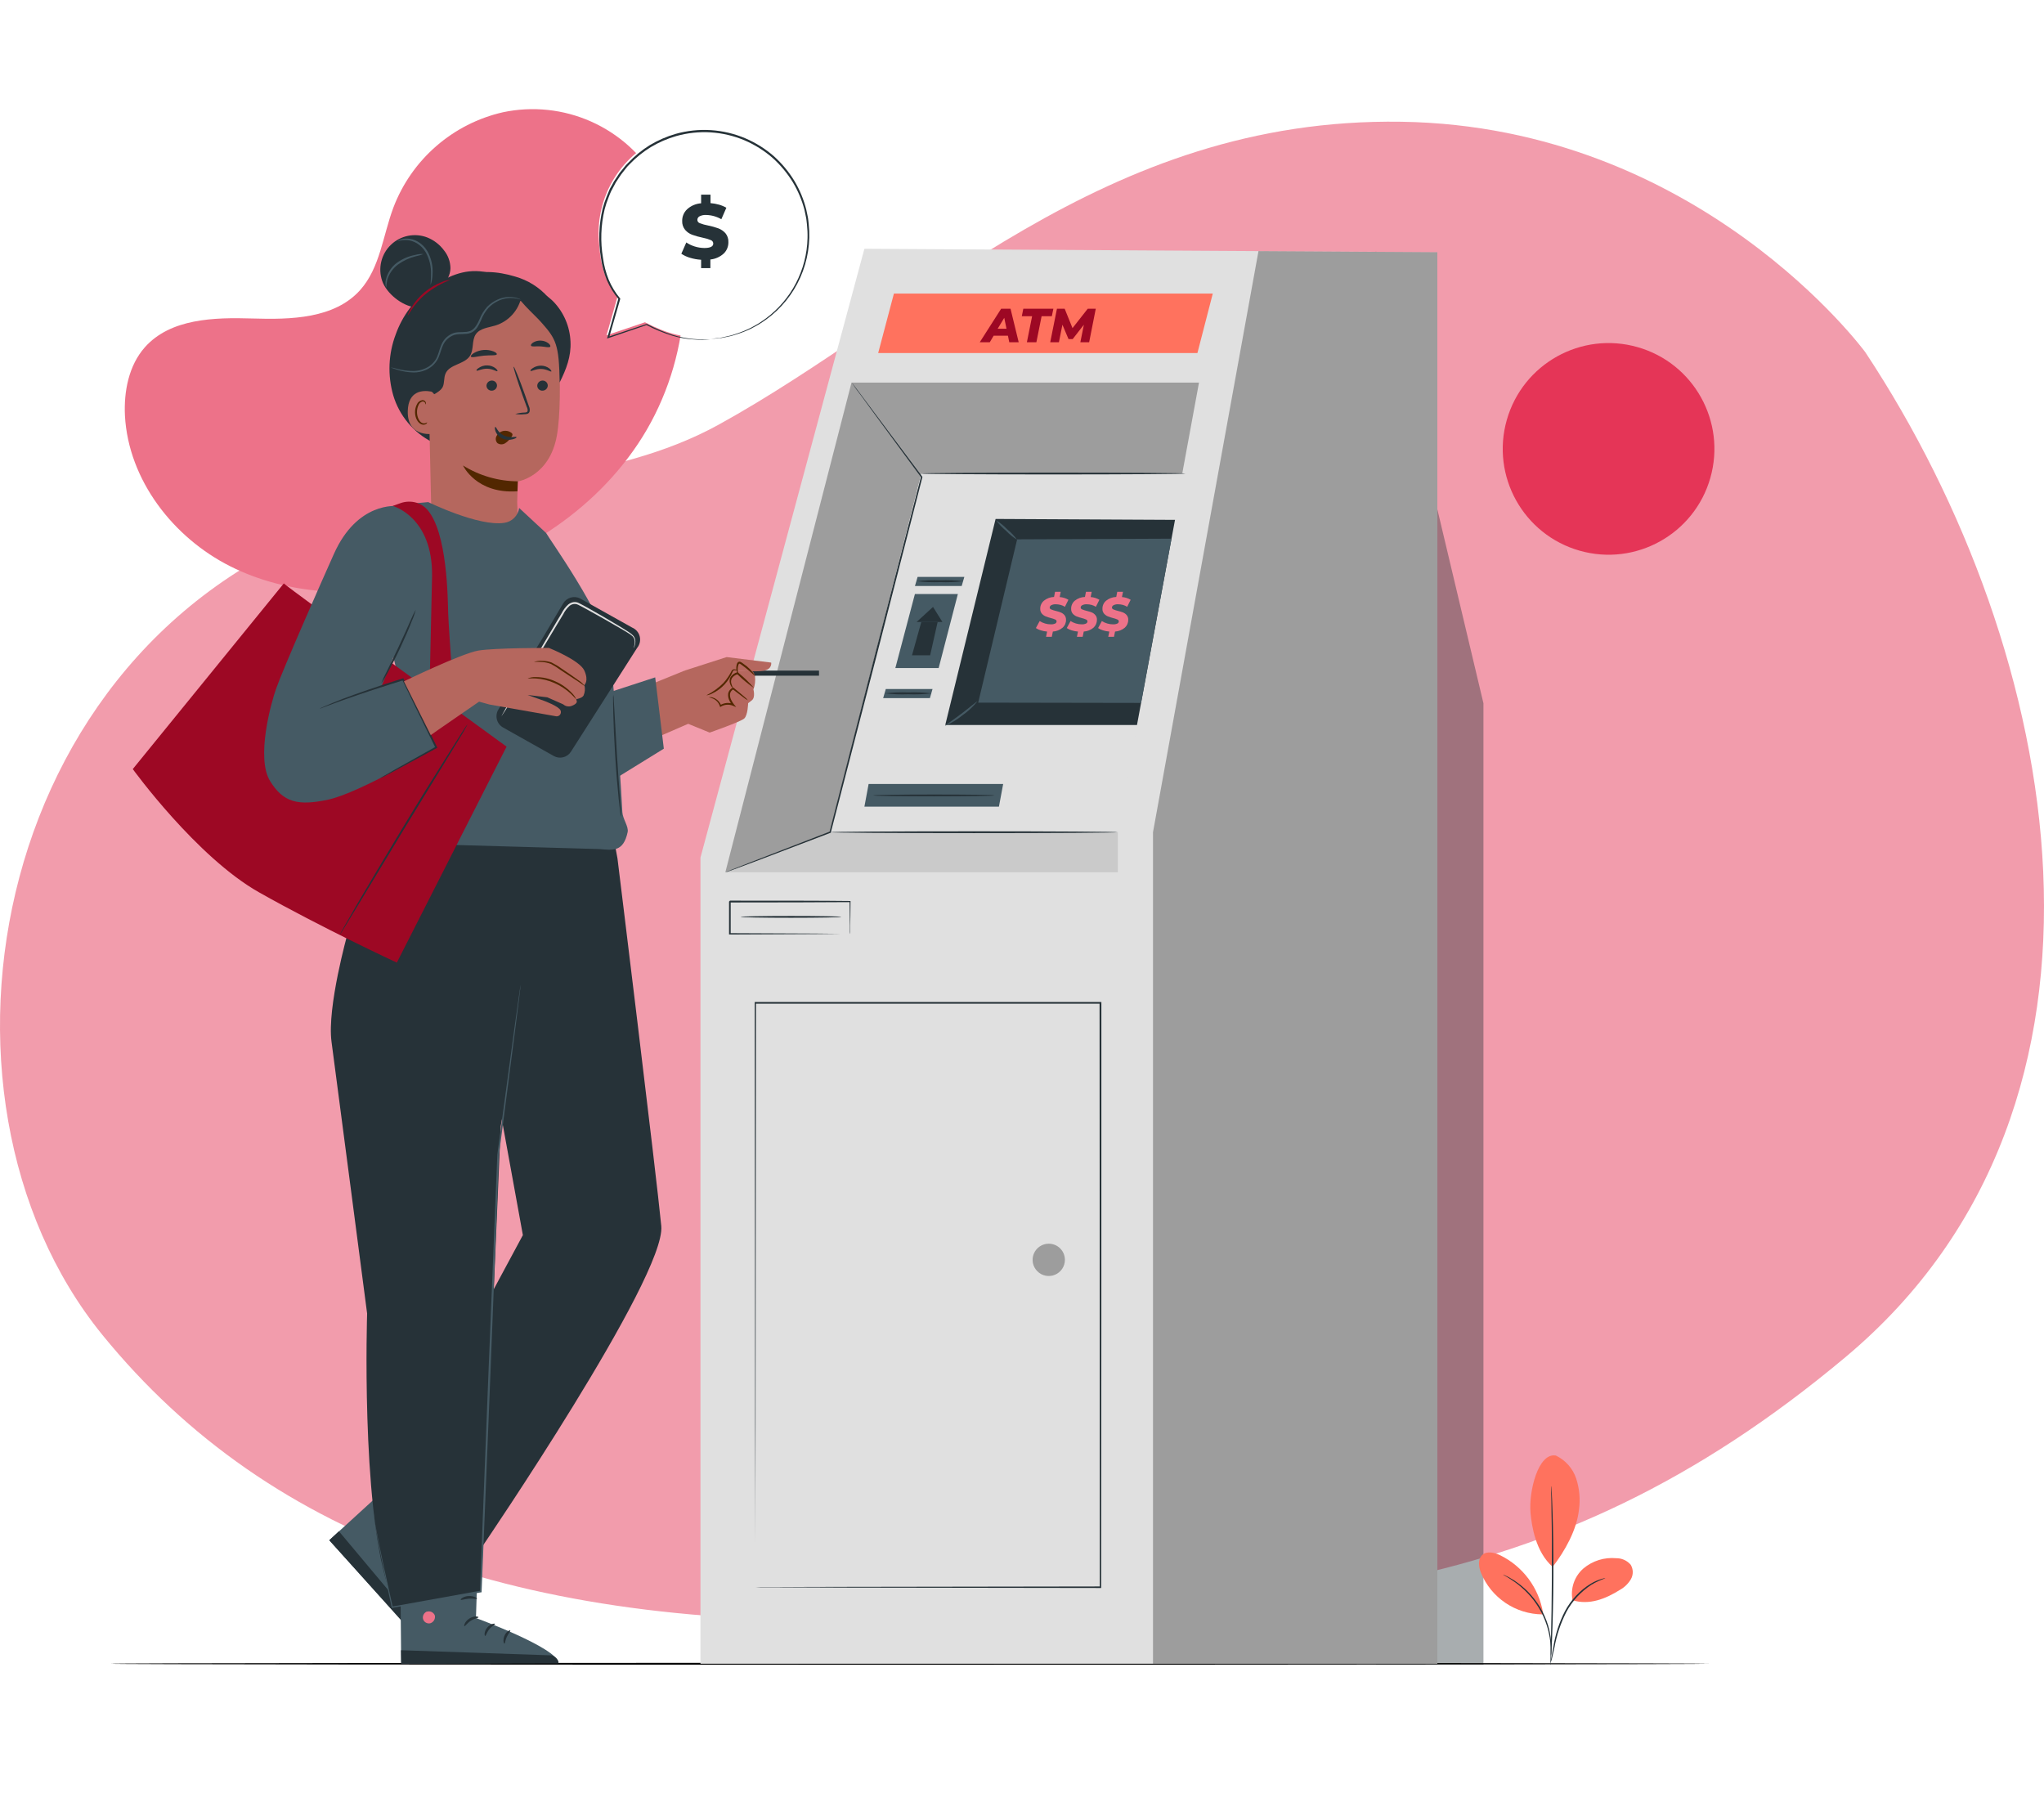 <svg width="420" height="374" viewBox="0 0 420 374" fill="none" xmlns="http://www.w3.org/2000/svg">
<path opacity="0.7" d="M383.283 72.372C383.283 72.372 349.263 25.944 287.936 25.016C226.61 24.087 189.437 64.264 147.604 87.296C125.696 99.333 98.616 98.45 74.632 105.72C-2.14 128.877 -19.07 224.925 21.017 274.262C55.751 316.941 109.049 335.41 185.99 332.749C262.932 330.088 317.261 330.802 379.314 278.769C441.366 226.737 424.004 133.893 383.283 72.372Z" fill="#ED7289"/>
<g filter="url(#filter0_f_72_1857)">
<path d="M304.818 144.513L282.727 51.545V342H304.818V144.513Z" fill="#263238" fill-opacity="0.4"/>
</g>
<path d="M135.732 38.305L135.012 37.167C131.894 31.776 127.15 27.509 121.46 24.977C115.77 22.445 109.424 21.777 103.332 23.07C98.262 24.227 93.556 26.618 89.633 30.03C85.709 33.443 82.688 37.772 80.839 42.632C78.679 48.392 78.096 55.002 74.035 59.566C68.75 65.499 59.772 65.686 51.881 65.442C43.989 65.197 35.011 65.442 29.755 71.367C26.457 75.097 25.435 80.41 25.673 85.407C26.393 98.641 35.602 110.478 47.33 116.367C59.059 122.257 72.876 122.782 85.713 120.19C103.713 116.59 120.799 106.611 131.073 91.232C141.348 75.853 143.961 54.901 135.732 38.305Z" fill="#ED7289"/>
<path d="M351.443 98.188C354.729 86.637 348.029 74.61 336.479 71.324C324.928 68.038 312.901 74.738 309.615 86.288C306.329 97.839 313.029 109.866 324.579 113.152C336.13 116.438 348.157 109.738 351.443 98.188Z" fill="#E53557"/>
<path d="M351.16 341.863C351.16 341.971 277.655 342.058 187 342.058C96.345 342.058 22.84 342 22.84 341.863C22.84 341.726 96.323 341.676 187 341.676C277.677 341.676 351.16 341.762 351.16 341.863Z" fill="black"/>
<path d="M177.618 51.113L143.93 176.22V341.863H295.346V51.826L177.618 51.113Z" fill="#E0E0E0"/>
<path d="M149.042 179.23L174.969 78.61L189.311 97.366L170.555 171L149.042 179.23Z" fill="#E0E0E0"/>
<path d="M174.969 78.61H246.371L242.93 97.286L189.311 97.366L174.969 78.61Z" fill="#E0E0E0"/>
<g opacity="0.3">
<path d="M149.042 179.23L174.969 78.61L189.311 97.366L170.555 171L149.042 179.23Z" fill="black"/>
</g>
<g opacity="0.3">
<path d="M174.969 78.61H246.371L242.93 97.286L189.311 97.366L174.969 78.61Z" fill="black"/>
</g>
<path d="M170.555 171H229.66L242.93 97.286L189.311 97.366L170.555 171Z" fill="#E0E0E0"/>
<path d="M149.042 179.23H229.696V171H170.555L149.042 179.23Z" fill="#E0E0E0"/>
<path d="M155.162 326.095H156.443H160.158L174.364 326.059L226.125 325.98L225.981 326.124C225.981 293.796 225.981 251.798 225.938 206.05L226.125 206.237H155.162L155.334 206.064C155.298 241.258 155.27 271.26 155.248 292.464C155.248 303.077 155.212 311.486 155.205 317.254C155.205 320.134 155.205 322.351 155.205 323.856C155.205 324.576 155.205 325.174 155.205 325.562C155.205 325.951 155.205 326.146 155.205 326.146C155.205 326.146 155.205 325.958 155.205 325.584C155.205 325.21 155.205 324.634 155.205 323.899C155.205 322.402 155.205 320.191 155.205 317.333C155.205 311.573 155.205 303.178 155.162 292.579C155.162 271.346 155.111 241.308 155.075 206.064V205.884H226.312V206.071C226.312 251.82 226.312 293.818 226.269 326.146V326.297H226.125L174.285 326.218L160.101 326.16H156.407L155.162 326.095Z" fill="#263238"/>
<g opacity="0.3">
<path d="M236.918 341.863V171L258.59 51.602L295.346 51.826V341.863H236.918Z" fill="black"/>
</g>
<path d="M180.448 72.54L183.681 60.322H249.201L246.047 72.54H180.448Z" fill="#FF725E"/>
<path d="M149.042 179.23C149.042 179.23 149.171 179.165 149.423 179.064L150.539 178.61L154.859 176.926L170.534 170.863L170.447 170.964C173.011 160.949 176.33 148.018 179.944 133.934C183.465 120.334 186.705 107.806 189.254 97.934V98.057L178.85 83.909C177.626 82.231 176.69 80.914 175.97 80.006C175.66 79.567 175.415 79.222 175.25 78.977C175.084 78.732 175.012 78.617 175.012 78.617C175.012 78.617 175.113 78.725 175.286 78.948C175.459 79.171 175.732 79.524 176.056 79.956L178.936 83.808L189.491 97.92L189.535 97.97V98.042C187.007 107.906 183.775 120.442 180.297 134.042C176.654 148.118 173.313 161.042 170.721 171.05V171.122H170.649L154.888 177.12L150.568 178.726L149.438 179.136C149.179 179.194 149.042 179.23 149.042 179.23Z" fill="#263238"/>
<path d="M187.994 122.062C187.778 122.818 183.976 137.268 183.976 137.268H192.875L196.821 122.062H187.994Z" fill="#455A64"/>
<path d="M197.606 120.413H188.001L188.548 118.541H198.153L197.606 120.413Z" fill="#455A64"/>
<path d="M197.951 119.426C196.358 119.612 194.752 119.674 193.149 119.614C191.546 119.674 189.94 119.611 188.346 119.426C189.94 119.241 191.546 119.179 193.149 119.239C194.752 119.178 196.358 119.241 197.951 119.426Z" fill="#263238"/>
<path d="M191.075 143.453H181.47L182.01 141.581H191.615L191.075 143.453Z" fill="#455A64"/>
<path d="M191.421 142.466C189.828 142.656 188.222 142.718 186.619 142.654C185.015 142.719 183.409 142.656 181.816 142.466C183.41 142.281 185.015 142.218 186.619 142.279C188.222 142.219 189.827 142.281 191.421 142.466Z" fill="#263238"/>
<path d="M205.259 165.751H177.618L178.482 161.093H206.13L205.259 165.751Z" fill="#455A64"/>
<path d="M204.331 163.44C204.331 163.541 198.751 163.627 191.875 163.627C184.999 163.627 179.411 163.541 179.411 163.44C179.411 163.339 184.991 163.253 191.875 163.253C198.758 163.253 204.331 163.318 204.331 163.44Z" fill="#263238"/>
<path d="M188.346 127.8H193.646L191.716 124.711L188.346 127.8Z" fill="#263238"/>
<path d="M189.311 127.8L187.396 134.647H191.126L192.666 127.8H189.311Z" fill="#263238"/>
<path d="M204.575 106.632L194.229 148.975H233.627L241.439 106.819L204.575 106.632Z" fill="#263238"/>
<path d="M209.003 110.822L200.997 144.374L234.47 144.432L240.719 110.686L209.003 110.822Z" fill="#455A64"/>
<path d="M204.662 106.891C205.506 107.415 206.28 108.044 206.966 108.763C207.735 109.395 208.421 110.121 209.01 110.923C208.168 110.396 207.394 109.768 206.706 109.051C205.94 108.416 205.253 107.691 204.662 106.891Z" fill="#455A64"/>
<path d="M200.803 144.151C199.923 145.234 198.896 146.186 197.75 146.981C196.673 147.867 195.476 148.594 194.193 149.141C194.135 149.047 195.705 148.054 197.519 146.671C199.334 145.289 200.723 144.072 200.803 144.151Z" fill="#455A64"/>
<g opacity="0.1">
<path d="M149.042 179.23H229.696V171H170.555L149.042 179.23Z" fill="black"/>
</g>
<path d="M215.973 125.215C216.262 125.337 216.561 125.435 216.866 125.51C217.243 125.597 217.613 125.71 217.974 125.849C218.267 125.968 218.526 126.156 218.73 126.396C218.946 126.665 219.059 127.002 219.047 127.346C219.056 127.656 218.995 127.964 218.871 128.248C218.746 128.532 218.561 128.784 218.327 128.988C217.764 129.452 217.068 129.727 216.34 129.773L216.124 130.846H214.943L215.159 129.773C214.716 129.74 214.279 129.656 213.856 129.521C213.5 129.419 213.162 129.261 212.855 129.053L213.633 127.613C213.974 127.837 214.348 128.007 214.742 128.117C215.125 128.231 215.523 128.289 215.922 128.29C216.224 128.306 216.524 128.252 216.801 128.131C216.89 128.094 216.966 128.032 217.021 127.953C217.076 127.874 217.107 127.781 217.11 127.685C217.107 127.6 217.079 127.517 217.029 127.448C216.979 127.379 216.91 127.326 216.83 127.296C216.544 127.171 216.248 127.072 215.944 127.001C215.567 126.907 215.196 126.786 214.835 126.641C214.541 126.514 214.28 126.322 214.072 126.079C213.847 125.804 213.731 125.455 213.748 125.1C213.739 124.781 213.804 124.464 213.936 124.173C214.068 123.882 214.265 123.626 214.511 123.422C215.102 122.951 215.829 122.683 216.585 122.659L216.794 121.594H217.96L217.744 122.681C218.378 122.723 218.992 122.915 219.537 123.242L218.817 124.682C218.544 124.511 218.248 124.38 217.938 124.294C217.612 124.207 217.275 124.164 216.938 124.164C216.622 124.146 216.307 124.21 216.023 124.351C215.929 124.394 215.847 124.461 215.788 124.546C215.728 124.631 215.693 124.73 215.685 124.834C215.69 124.918 215.72 125 215.771 125.068C215.822 125.136 215.893 125.187 215.973 125.215Z" fill="#ED7289"/>
<path d="M222.352 125.215C222.644 125.336 222.945 125.435 223.252 125.51C223.629 125.598 223.999 125.712 224.361 125.849C224.64 125.974 224.886 126.161 225.081 126.396C225.303 126.661 225.416 127.001 225.398 127.346C225.402 127.656 225.34 127.962 225.216 128.245C225.092 128.529 224.908 128.782 224.678 128.988C224.113 129.45 223.418 129.724 222.69 129.773L222.467 130.846H221.286L221.502 129.773C221.06 129.739 220.623 129.655 220.199 129.521C219.844 129.416 219.507 129.258 219.198 129.053L219.976 127.613C220.663 128.05 221.459 128.285 222.273 128.29C222.572 128.305 222.87 128.251 223.144 128.131C223.234 128.096 223.311 128.034 223.366 127.955C223.422 127.875 223.452 127.781 223.454 127.685C223.451 127.6 223.422 127.517 223.372 127.448C223.322 127.379 223.253 127.326 223.173 127.296C222.89 127.171 222.596 127.072 222.294 127.001C221.915 126.906 221.542 126.786 221.178 126.641C220.886 126.512 220.625 126.321 220.415 126.079C220.193 125.803 220.08 125.454 220.098 125.1C220.09 124.782 220.154 124.465 220.285 124.175C220.416 123.884 220.61 123.627 220.854 123.422C221.448 122.951 222.178 122.683 222.935 122.659L223.144 121.594H224.325L224.109 122.681C224.743 122.723 225.357 122.915 225.902 123.242L225.182 124.682C224.906 124.513 224.608 124.382 224.296 124.294C223.97 124.207 223.633 124.163 223.295 124.164C222.982 124.146 222.669 124.21 222.388 124.351C222.293 124.392 222.21 124.459 222.151 124.544C222.091 124.63 222.056 124.73 222.05 124.834C222.056 124.92 222.088 125.003 222.142 125.071C222.196 125.139 222.269 125.189 222.352 125.215Z" fill="#ED7289"/>
<path d="M228.76 125.215C229.05 125.337 229.348 125.435 229.653 125.51C230.03 125.597 230.4 125.71 230.762 125.849C231.054 125.968 231.313 126.156 231.518 126.396C231.734 126.665 231.846 127.002 231.834 127.346C231.839 127.656 231.777 127.962 231.653 128.245C231.529 128.529 231.345 128.782 231.114 128.988C230.548 129.451 229.85 129.725 229.12 129.773L228.904 130.846H227.723L227.939 129.773C227.496 129.74 227.059 129.656 226.636 129.521C226.28 129.417 225.943 129.259 225.635 129.053L226.413 127.613C226.755 127.836 227.129 128.006 227.522 128.117C227.907 128.232 228.307 128.29 228.71 128.29C229.008 128.305 229.307 128.251 229.581 128.131C229.671 128.096 229.748 128.034 229.803 127.955C229.858 127.875 229.889 127.781 229.89 127.685C229.887 127.6 229.859 127.517 229.809 127.448C229.759 127.379 229.69 127.326 229.61 127.296C229.324 127.171 229.028 127.072 228.724 127.001C228.347 126.907 227.976 126.786 227.615 126.641C227.322 126.512 227.062 126.321 226.852 126.079C226.627 125.804 226.511 125.455 226.528 125.1C226.519 124.781 226.584 124.464 226.716 124.173C226.848 123.882 227.045 123.626 227.291 123.422C227.882 122.951 228.609 122.683 229.365 122.659L229.574 121.594H230.754L230.538 122.681C231.172 122.721 231.787 122.914 232.331 123.242L231.611 124.682C231.339 124.511 231.043 124.38 230.733 124.294C230.406 124.207 230.07 124.164 229.732 124.164C229.416 124.146 229.101 124.21 228.818 124.351C228.723 124.394 228.642 124.461 228.582 124.546C228.523 124.631 228.487 124.73 228.479 124.834C228.484 124.918 228.513 124.999 228.563 125.066C228.613 125.134 228.681 125.186 228.76 125.215Z" fill="#ED7289"/>
<path d="M207.11 68.983H204.172L203.38 70.322H201.321L205.72 63.432H207.642L209.32 70.322H207.383L207.11 68.983ZM206.814 67.543L206.354 65.304L205 67.55L206.814 67.543Z" fill="#9D0824"/>
<path d="M212.078 64.973H209.961L210.271 63.432H216.448L216.131 64.973H214.029L212.956 70.322H211.005L212.078 64.973Z" fill="#9D0824"/>
<path d="M225.16 63.432L223.799 70.322H221.992L222.712 66.722L220.415 69.674H219.558L218.306 66.722L217.586 70.322H215.8L217.182 63.432H218.766L220.379 67.421L223.511 63.432H225.16Z" fill="#9D0824"/>
<g opacity="0.3">
<path d="M218.817 258.869C218.817 259.525 218.622 260.167 218.257 260.713C217.893 261.259 217.374 261.684 216.768 261.935C216.161 262.187 215.494 262.252 214.85 262.124C214.206 261.996 213.615 261.68 213.151 261.216C212.686 260.752 212.37 260.16 212.242 259.516C212.114 258.872 212.18 258.205 212.431 257.599C212.682 256.992 213.108 256.474 213.654 256.109C214.199 255.744 214.841 255.55 215.498 255.55C215.934 255.549 216.366 255.634 216.769 255.8C217.172 255.967 217.538 256.211 217.847 256.52C218.155 256.828 218.4 257.194 218.566 257.597C218.733 258.001 218.818 258.433 218.817 258.869Z" fill="black"/>
</g>
<path d="M229.66 171C229.66 171.101 216.455 171.187 200.14 171.187C183.825 171.187 170.62 171.101 170.62 171C170.62 170.899 183.825 170.813 200.14 170.813C216.455 170.813 229.66 170.899 229.66 171Z" fill="#263238"/>
<path d="M243.606 97.301C243.606 97.402 231.453 97.488 216.455 97.488C201.458 97.488 189.297 97.402 189.297 97.301C189.297 97.2 201.45 97.114 216.455 97.114C231.46 97.114 243.606 97.2 243.606 97.301Z" fill="#263238"/>
<path d="M174.631 191.938C174.622 191.782 174.622 191.625 174.631 191.47C174.631 191.138 174.631 190.699 174.631 190.145C174.631 188.978 174.595 187.322 174.573 185.249L174.681 185.364C169.036 185.407 160.058 185.436 149.963 185.436C150.043 185.357 149.769 185.623 150.143 185.249V191.923L149.956 191.743L167.56 191.822L172.766 191.88H174.206H174.71C174.559 191.889 174.407 191.889 174.256 191.88H172.881L167.719 191.93L149.985 192.017H149.805V188.64C149.805 188.078 149.805 187.517 149.805 186.948V185.249C150.179 184.874 149.913 185.148 149.999 185.062C160.079 185.062 169.072 185.062 174.717 185.134H174.76V185.242C174.76 187.344 174.717 189.022 174.703 190.21C174.703 190.75 174.703 191.182 174.703 191.506C174.698 191.652 174.674 191.797 174.631 191.938Z" fill="#263238"/>
<path d="M172.874 188.395C172.874 188.496 168.244 188.582 162.527 188.582C156.81 188.582 152.188 188.496 152.188 188.395C152.188 188.294 156.818 188.208 162.527 188.208C168.237 188.208 172.874 188.287 172.874 188.395Z" fill="#263238"/>
<path d="M145.632 69.264C140.594 69.555 137.194 68.624 132.521 66.221L124.623 68.898L126.901 60.917C124.058 57.508 123.31 53.9 123.035 49.128C122.792 44.903 123.808 40.7 125.953 37.052C128.099 33.404 131.278 30.474 135.088 28.632C138.899 26.791 143.17 26.12 147.361 26.706C151.553 27.292 155.477 29.107 158.636 31.923C161.796 34.739 164.05 38.428 165.113 42.525C166.176 46.621 166.001 50.941 164.609 54.938C163.217 58.934 160.671 62.429 157.293 64.979C153.915 67.529 149.857 69.02 145.632 69.264Z" fill="white"/>
<path d="M145.963 69.673C146.085 69.639 146.21 69.617 146.337 69.607L147.409 69.465C147.65 69.465 147.916 69.415 148.241 69.366L149.18 69.158L150.286 68.908L151.5 68.509C152.454 68.19 153.385 67.804 154.285 67.354L155.781 66.522C156.297 66.215 156.787 65.832 157.319 65.475C159.919 63.558 162.046 61.072 163.538 58.208C165.031 55.343 165.85 52.176 165.932 48.947C165.957 47.984 165.915 47.02 165.807 46.062C165.733 45.572 165.724 45.081 165.608 44.591C165.492 44.1 165.4 43.618 165.3 43.119C164.777 41.119 163.971 39.204 162.906 37.433C161.767 35.579 160.367 33.899 158.749 32.444C157.031 30.95 155.09 29.733 152.996 28.836C148.554 26.958 143.605 26.647 138.962 27.955C137.128 28.48 135.37 29.243 133.733 30.225C132.14 31.197 130.681 32.374 129.393 33.725L128.911 34.224L128.479 34.756L127.647 35.82L126.891 36.95L126.525 37.507L126.209 38.106C125.993 38.497 125.785 38.896 125.577 39.286C125.369 39.677 125.236 40.118 125.07 40.509C124.737 41.32 124.459 42.154 124.239 43.003C123.457 46.272 123.342 49.665 123.898 52.979C124.102 54.528 124.501 56.045 125.087 57.494C125.658 58.86 126.432 60.132 127.381 61.268L127.448 61.343V61.426C126.617 64.286 125.86 66.938 125.145 69.407L124.945 69.216L132.852 66.572H132.902H132.952C134.645 67.481 136.417 68.232 138.247 68.817C139.6 69.239 140.993 69.518 142.404 69.648C143.568 69.748 144.458 69.74 145.065 69.74H145.746C145.824 69.73 145.902 69.73 145.979 69.74C144.787 69.85 143.588 69.85 142.396 69.74C140.962 69.643 139.543 69.39 138.164 68.983C136.316 68.411 134.524 67.67 132.81 66.772H132.91L125.02 69.465L124.746 69.565L124.821 69.274C125.519 66.813 126.273 64.153 127.082 61.293V61.451C126.105 60.289 125.303 58.989 124.704 57.593C124.106 56.118 123.695 54.574 123.482 52.996C122.922 49.628 123.04 46.182 123.831 42.861C124.057 42.014 124.335 41.181 124.663 40.367C124.837 39.952 125.012 39.536 125.178 39.112C125.344 38.688 125.611 38.281 125.818 37.907L126.143 37.3L126.525 36.726C126.774 36.343 127.032 35.961 127.282 35.57L128.163 34.489L128.603 33.941L129.094 33.442C130.405 32.05 131.892 30.834 133.517 29.826C135.187 28.828 136.978 28.048 138.846 27.506C143.587 26.173 148.64 26.498 153.171 28.429C155.305 29.342 157.283 30.585 159.032 32.112C160.682 33.603 162.107 35.325 163.263 37.225C164.34 39.039 165.149 40.999 165.666 43.044C165.774 43.551 165.874 44.05 165.982 44.541C166.09 45.031 166.107 45.547 166.173 46.037C166.576 49.787 165.979 53.577 164.443 57.022C162.907 60.467 160.486 63.443 157.427 65.649C156.887 66.007 156.388 66.389 155.864 66.689L154.343 67.52C153.427 67.957 152.483 68.332 151.516 68.642L150.286 69.025L149.18 69.258L148.224 69.449C147.933 69.449 147.659 69.507 147.393 69.532L146.303 69.623C146.191 69.65 146.077 69.666 145.963 69.673Z" fill="#263238"/>
<path d="M148.738 52.072C147.975 52.778 147.003 53.215 145.969 53.319V55.098H144.065V53.377C143.293 53.33 142.528 53.193 141.787 52.969C141.152 52.786 140.549 52.506 140 52.138L141.023 49.819C141.56 50.181 142.148 50.461 142.768 50.65C143.404 50.847 144.065 50.951 144.731 50.958C145.953 50.958 146.56 50.65 146.56 50.043C146.56 49.884 146.509 49.728 146.415 49.6C146.321 49.471 146.188 49.376 146.036 49.328C145.499 49.11 144.942 48.946 144.373 48.837C143.654 48.69 142.945 48.492 142.253 48.247C141.687 48.044 141.182 47.697 140.79 47.241C140.359 46.719 140.139 46.055 140.175 45.379C140.17 44.937 140.256 44.498 140.428 44.091C140.599 43.683 140.853 43.315 141.172 43.01C141.968 42.28 142.988 41.843 144.065 41.771V40H145.994V41.738C146.588 41.786 147.175 41.892 147.748 42.053C148.274 42.202 148.779 42.414 149.253 42.685L148.222 45.046C147.273 44.498 146.201 44.198 145.105 44.173C144.628 44.142 144.151 44.239 143.725 44.456C143.593 44.528 143.484 44.634 143.408 44.763C143.332 44.891 143.292 45.038 143.292 45.188C143.296 45.34 143.348 45.487 143.441 45.608C143.533 45.729 143.662 45.818 143.808 45.861C144.346 46.07 144.902 46.226 145.47 46.327C146.193 46.474 146.904 46.671 147.599 46.917C148.155 47.128 148.653 47.467 149.054 47.906C149.485 48.428 149.704 49.093 149.669 49.769C149.676 50.195 149.598 50.619 149.438 51.015C149.278 51.411 149.04 51.77 148.738 52.072Z" fill="#263238"/>
<path d="M319.696 299.081C320.677 299.548 321.554 300.21 322.273 301.025C322.992 301.841 323.538 302.793 323.879 303.826C324.555 305.895 324.747 308.092 324.441 310.248C323.966 314.417 321.597 318.622 319.048 321.955C315.534 318.895 314.728 313.546 314.49 310.81C314.109 306.49 316.053 298.433 319.696 299.081Z" fill="#FF725E"/>
<path d="M323.13 328.838C322.891 327.647 322.971 326.414 323.362 325.263C323.752 324.113 324.44 323.086 325.355 322.286C326.284 321.503 327.36 320.914 328.519 320.551C329.679 320.189 330.899 320.062 332.109 320.177C332.669 320.17 333.225 320.285 333.736 320.515C334.247 320.745 334.702 321.084 335.068 321.509C335.342 321.957 335.49 322.471 335.498 322.997C335.505 323.522 335.372 324.04 335.111 324.497C334.578 325.399 333.815 326.145 332.901 326.657C329.862 328.565 326.565 329.854 323.13 328.817" fill="#FF725E"/>
<path d="M318.623 341.618C318.641 341.33 318.684 341.043 318.753 340.762C318.861 340.164 319.005 339.386 319.178 338.45C319.569 335.873 320.377 333.375 321.568 331.056C322.804 328.736 324.635 326.788 326.874 325.411C327.554 325.008 328.279 324.687 329.034 324.454C329.301 324.367 329.517 324.331 329.661 324.295C329.735 324.284 329.81 324.284 329.884 324.295C328.88 324.637 327.915 325.083 327.004 325.627C324.842 327.031 323.069 328.958 321.849 331.229C320.681 333.527 319.858 335.984 319.408 338.522C319.192 339.494 319.019 340.279 318.89 340.819C318.827 341.094 318.738 341.361 318.623 341.618Z" fill="#263238"/>
<path d="M318.76 305.338C318.783 305.461 318.798 305.586 318.803 305.712C318.803 305.993 318.839 306.346 318.861 306.792C318.911 307.721 318.969 309.074 319.019 310.745C319.134 314.086 319.214 318.701 319.192 323.798C319.17 328.896 319.048 333.518 318.911 336.859C318.839 338.53 318.774 339.883 318.717 340.812C318.717 341.251 318.659 341.611 318.645 341.885C318.644 342.011 318.627 342.137 318.594 342.259C318.583 342.135 318.583 342.009 318.594 341.885C318.594 341.604 318.594 341.251 318.594 340.805C318.594 339.833 318.645 338.494 318.688 336.852C318.767 333.511 318.861 328.896 318.882 323.798C318.904 318.701 318.882 314.093 318.803 310.752C318.803 309.11 318.753 307.764 318.738 306.792C318.738 306.353 318.738 305.993 318.738 305.719C318.727 305.592 318.734 305.463 318.76 305.338Z" fill="#263238"/>
<path d="M317.054 331.373C316.63 328.847 315.61 326.458 314.078 324.404C312.547 322.351 310.548 320.692 308.248 319.565C307.074 319.003 305.541 318.636 304.583 319.507C303.626 320.378 303.827 321.948 304.302 323.165C305.333 325.682 307.086 327.837 309.34 329.359C311.593 330.881 314.247 331.702 316.967 331.718" fill="#FF725E"/>
<path d="M308.817 323.518C309.064 323.608 309.305 323.716 309.537 323.842C309.826 323.976 310.108 324.127 310.379 324.295C310.689 324.49 311.099 324.684 311.445 324.965C311.874 325.246 312.285 325.554 312.676 325.886C313.132 326.258 313.567 326.655 313.979 327.074C314.922 328.038 315.753 329.106 316.456 330.257C317.143 331.42 317.692 332.66 318.09 333.95C318.262 334.513 318.399 335.085 318.501 335.664C318.603 336.166 318.675 336.673 318.717 337.183C318.759 337.604 318.778 338.027 318.774 338.45C318.794 338.767 318.794 339.084 318.774 339.401C318.773 339.675 318.741 339.947 318.681 340.214C318.616 340.214 318.731 339.055 318.53 337.212C318.477 336.708 318.396 336.208 318.285 335.714C318.173 335.147 318.029 334.587 317.853 334.037C317.051 331.496 315.665 329.178 313.806 327.269C313.404 326.852 312.981 326.455 312.539 326.081C312.136 325.714 311.726 325.418 311.351 325.138C309.846 324.058 308.788 323.575 308.817 323.518Z" fill="#263238"/>
<path d="M86.819 298.966L67.66 316.483L89.339 340.43C91.499 338.22 84.875 321.674 84.875 321.674L96.842 310.097L86.819 298.966Z" fill="#455A64"/>
<path d="M79.209 313.33C78.929 313.165 78.599 313.108 78.281 313.17C77.962 313.233 77.677 313.41 77.481 313.668C77.305 313.94 77.239 314.269 77.298 314.588C77.357 314.907 77.536 315.191 77.798 315.382C78.093 315.56 78.445 315.621 78.783 315.553C79.122 315.485 79.422 315.293 79.626 315.014C79.782 314.712 79.814 314.362 79.716 314.037C79.618 313.712 79.397 313.438 79.101 313.272" fill="#ED7289"/>
<path d="M67.66 316.483L69.64 314.64L89.606 338.465C89.606 338.465 90.095 339.955 89.231 340.51L67.66 316.483Z" fill="#263238"/>
<path d="M85.35 321.955C85.228 322.056 84.63 321.516 83.752 321.286C82.874 321.055 82.082 321.185 82.031 321.041C81.981 320.897 82.816 320.45 83.896 320.753C84.976 321.055 85.48 321.883 85.35 321.955Z" fill="#ED7289"/>
<path d="M86.582 325.44C86.495 325.57 85.862 325.246 84.983 325.296C84.105 325.346 83.5 325.706 83.399 325.584C83.298 325.462 83.838 324.792 84.904 324.756C85.97 324.72 86.69 325.303 86.582 325.44Z" fill="#ED7289"/>
<path d="M84.868 329.551C84.724 329.45 85.07 328.831 86.099 328.5C87.007 328.212 87.763 328.536 87.705 328.673C87.647 328.81 86.985 328.781 86.265 329.026C85.545 329.27 84.983 329.659 84.868 329.551Z" fill="#ED7289"/>
<path d="M87.978 319.19C87.827 319.234 87.503 318.55 86.862 317.93C86.222 317.311 85.545 316.987 85.588 316.836C85.631 316.685 86.495 316.8 87.244 317.556C87.993 318.312 88.123 319.162 87.978 319.19Z" fill="#ED7289"/>
<path d="M90.304 316.08C90.261 316.123 89.764 315.727 89.224 314.878C88.921 314.373 88.68 313.834 88.504 313.272C88.392 312.938 88.306 312.596 88.245 312.25C88.199 312.049 88.185 311.843 88.202 311.638C88.213 311.485 88.275 311.341 88.378 311.229C88.482 311.117 88.62 311.042 88.771 311.018C88.904 311.005 89.038 311.023 89.163 311.071C89.288 311.118 89.4 311.194 89.491 311.292C89.63 311.442 89.747 311.612 89.836 311.796C90.005 312.109 90.145 312.437 90.254 312.775C90.44 313.342 90.532 313.935 90.527 314.532C90.581 315.084 90.466 315.639 90.196 316.123C90.11 316.123 90.196 315.504 90.139 314.554C90.086 314.001 89.965 313.457 89.779 312.934C89.664 312.631 89.527 312.337 89.368 312.055C89.203 311.746 89.008 311.522 88.835 311.558C88.663 311.594 88.749 311.558 88.727 311.71C88.716 311.862 88.728 312.015 88.763 312.163C88.812 312.487 88.882 312.807 88.972 313.121C89.124 313.66 89.326 314.183 89.577 314.683C89.852 315.131 90.096 315.598 90.304 316.08Z" fill="#ED7289"/>
<path d="M90.002 316.08C89.944 316.08 90.153 315.446 90.873 314.712C91.292 314.293 91.779 313.947 92.313 313.69C92.633 313.538 92.969 313.419 93.314 313.337C93.531 313.259 93.765 313.238 93.993 313.276C94.221 313.314 94.436 313.409 94.617 313.553C94.715 313.66 94.779 313.794 94.799 313.938C94.82 314.082 94.797 314.229 94.732 314.359C94.649 314.548 94.537 314.723 94.401 314.878C94.093 315.256 93.713 315.569 93.283 315.799C92.853 316.029 92.381 316.171 91.895 316.217C91.343 316.326 90.769 316.215 90.297 315.907C90.811 315.911 91.326 315.887 91.838 315.835C92.689 315.679 93.456 315.222 93.998 314.546C94.214 314.28 94.336 313.999 94.221 313.927C94.105 313.86 93.976 313.82 93.843 313.809C93.71 313.797 93.576 313.816 93.451 313.862C93.136 313.933 92.828 314.03 92.529 314.15C92.012 314.366 91.528 314.652 91.089 315C90.398 315.569 90.074 316.08 90.002 316.08Z" fill="#ED7289"/>
<path d="M82.19 315.85L82.434 341.813L114.734 341.676C114.532 338.587 97.799 332.467 97.799 332.467L98.325 315.828L82.19 315.85Z" fill="#455A64"/>
<path d="M87.798 331.106C87.488 331.208 87.226 331.421 87.064 331.704C86.902 331.987 86.85 332.321 86.92 332.64C87.002 332.954 87.202 333.224 87.479 333.393C87.755 333.562 88.087 333.617 88.403 333.547C88.733 333.448 89.013 333.229 89.189 332.933C89.365 332.637 89.424 332.286 89.354 331.949C89.233 331.631 88.994 331.371 88.686 331.226C88.379 331.081 88.027 331.061 87.705 331.171" fill="#ED7289"/>
<path d="M82.435 341.863L82.391 339.084L113.459 340.142C113.459 340.142 114.899 340.769 114.734 341.784L82.435 341.863Z" fill="#263238"/>
<path d="M98.318 332.302C98.318 332.46 97.526 332.532 96.755 333.022C95.985 333.511 95.567 334.195 95.423 334.138C95.279 334.08 95.51 333.158 96.453 332.561C97.396 331.963 98.354 332.158 98.318 332.302Z" fill="#263238"/>
<path d="M101.716 333.684C101.716 333.842 101.068 334.109 100.535 334.778C100.002 335.448 99.851 336.154 99.693 336.146C99.534 336.139 99.434 335.254 100.11 334.433C100.787 333.612 101.709 333.533 101.716 333.684Z" fill="#263238"/>
<path d="M103.653 337.73C103.509 337.766 103.286 337.01 103.653 336.118C104.02 335.225 104.79 334.901 104.855 335.03C104.92 335.16 104.474 335.628 104.135 336.341C103.797 337.054 103.811 337.716 103.653 337.73Z" fill="#263238"/>
<path d="M98.015 328.493C97.951 328.637 97.231 328.421 96.338 328.493C95.445 328.565 94.754 328.846 94.667 328.709C94.581 328.572 95.251 327.989 96.302 327.946C97.353 327.902 98.095 328.37 98.015 328.493Z" fill="#263238"/>
<path d="M81.434 167.76C81.434 167.76 79.374 175.003 79.137 175.522C77.02 180.216 71.426 191.822 71.426 191.822C71.426 191.822 67.17 206.942 68.121 214.056C69.071 221.17 75.436 269.899 75.436 269.899C75.436 269.899 74.183 308.52 79.626 325.706L80.634 330.264L98.843 327.031L102.882 231.422L113.992 168.214L81.434 167.76Z" fill="#263238"/>
<path d="M126.88 176.4C126.88 176.4 134.886 241.502 135.88 251.914C136.874 262.325 99.059 317.83 99.059 317.83L83.118 298.994L107.44 253.786L99.246 208.75L110.046 168.12L125.375 168.3L126.88 176.4Z" fill="#263238"/>
<path d="M76.84 311.076C76.858 311.52 76.902 311.962 76.97 312.401C77.085 313.272 77.294 314.561 77.596 316.202C78.201 319.5 79.187 324.281 80.476 330.257V330.379H80.598L98.814 327.19H98.958V327.053C99.47 314.554 100.074 299.614 100.722 283.594C101.392 266.357 102.018 250.373 102.53 237.262C103.89 226.728 105.021 218.016 105.813 211.918C106.194 208.894 106.49 206.518 106.698 204.876C106.792 204.077 106.864 203.436 106.922 203.026C106.979 202.615 106.979 202.392 106.979 202.392C106.979 202.392 106.929 202.601 106.864 203.018C106.799 203.436 106.713 204.07 106.598 204.862C106.367 206.496 106.043 208.872 105.618 211.896C104.798 217.987 103.617 226.692 102.191 237.218C101.658 250.33 101.01 266.314 100.312 283.55C99.686 299.57 99.102 314.51 98.613 327.01L98.757 326.844L80.555 330.12L80.706 330.221C79.353 324.252 78.33 319.478 77.682 316.195C77.358 314.546 77.121 313.279 76.962 312.415C76.89 311.983 76.847 311.652 76.818 311.436C76.832 311.316 76.839 311.196 76.84 311.076Z" fill="#455A64"/>
<path d="M92.558 55.094C92.537 53.767 92.074 52.484 91.24 51.451C90.366 50.27 89.182 49.353 87.82 48.802C86.558 48.31 85.182 48.19 83.853 48.455C82.525 48.721 81.301 49.36 80.324 50.299C79.348 51.237 78.66 52.436 78.343 53.752C78.025 55.069 78.091 56.449 78.532 57.73C79.41 60.278 82.622 62.87 85.3 63.137L89.346 60.062C91.031 58.925 92.514 57.154 92.558 55.094Z" fill="#263238"/>
<path d="M81.678 49.558C81.678 49.558 81.823 49.414 82.154 49.277C82.634 49.086 83.149 48.998 83.666 49.018C84.424 49.046 85.165 49.256 85.826 49.63C86.642 50.106 87.323 50.782 87.806 51.595C88.646 53.069 89.015 54.765 88.864 56.455C88.851 57.147 88.727 57.833 88.497 58.486C88.425 58.486 88.547 57.694 88.562 56.448C88.635 54.842 88.261 53.247 87.482 51.84C87.037 51.085 86.414 50.45 85.667 49.99C85.053 49.623 84.364 49.399 83.651 49.334C82.986 49.302 82.32 49.378 81.678 49.558Z" fill="#455A64"/>
<path d="M79.353 59.148C79.164 58.597 79.146 58.002 79.302 57.442C79.62 56.064 80.416 54.845 81.549 54C82.674 53.188 83.965 52.635 85.329 52.38C85.876 52.226 86.446 52.167 87.014 52.207C86.487 52.405 85.945 52.559 85.394 52.668C84.1 52.995 82.879 53.562 81.794 54.338C80.734 55.129 79.956 56.24 79.576 57.506C79.468 58.049 79.394 58.597 79.353 59.148Z" fill="#455A64"/>
<path d="M99.319 55.829C95.315 55.224 91.831 56.822 88.519 59.134C85.202 61.515 82.691 64.85 81.319 68.695C79.791 72.72 79.614 77.132 80.814 81.266C81.429 83.317 82.453 85.221 83.824 86.864C85.195 88.507 86.885 89.856 88.792 90.828C94.034 93.37 100.665 92.326 105.244 88.733C109.823 85.14 112.379 79.272 112.502 73.447C112.636 69.4 111.495 65.413 109.24 62.05C108.102 60.389 106.635 58.979 104.929 57.909C103.224 56.839 101.316 56.131 99.326 55.829" fill="#263238"/>
<path d="M88.209 69.617C88.763 68.076 88.511 66.377 88.713 64.75C89.152 61.15 91.975 58.27 95.272 56.83C98.339 55.483 102.126 55.692 105.87 56.83C108.471 57.566 110.806 59.03 112.602 61.049C113.748 62.419 114.55 64.044 114.941 65.788C115.332 67.531 115.3 69.343 114.849 71.071L96.554 68.746C94.946 70.279 93.101 71.541 91.089 72.482C90.495 72.757 89.84 72.874 89.188 72.821C88.864 72.787 88.556 72.661 88.301 72.458C88.046 72.255 87.854 71.984 87.748 71.676C87.568 70.97 87.971 70.286 88.209 69.617Z" fill="#263238"/>
<path d="M106.36 61.848L90.52 65.52C89.778 65.583 89.086 65.922 88.581 66.469C88.076 67.017 87.794 67.734 87.791 68.479L88.576 102.96C88.628 105.321 89.458 107.599 90.938 109.44L92.493 111.37C96.043 115.776 103.048 115.2 105.604 110.153C105.761 109.868 105.877 109.563 105.95 109.246C106.012 108.99 106.058 108.73 106.086 108.468C106.333 106.737 106.396 104.985 106.274 103.241C106.367 100.166 106.396 98.921 106.396 98.921C106.396 98.921 112.876 97.978 114.417 89.561C115.173 85.37 115.137 78.473 114.863 72.828C114.647 67.68 111.4 61.416 106.36 61.848Z" fill="#B5675E"/>
<path d="M112.559 79.2C112.556 79.483 112.441 79.754 112.241 79.954C112.041 80.155 111.77 80.269 111.486 80.273C111.348 80.282 111.21 80.262 111.079 80.216C110.949 80.17 110.829 80.099 110.727 80.005C110.624 79.912 110.542 79.799 110.485 79.673C110.427 79.547 110.396 79.41 110.392 79.272C110.396 78.99 110.509 78.72 110.708 78.52C110.907 78.32 111.176 78.205 111.458 78.199C111.596 78.191 111.734 78.211 111.865 78.258C111.996 78.304 112.116 78.376 112.218 78.469C112.321 78.562 112.404 78.675 112.462 78.8C112.521 78.926 112.554 79.062 112.559 79.2Z" fill="#263238"/>
<path d="M113.294 76.32C113.157 76.457 112.35 75.83 111.184 75.809C110.018 75.787 109.146 76.356 109.024 76.212C108.902 76.068 109.103 75.895 109.485 75.629C109.997 75.292 110.6 75.119 111.213 75.132C111.819 75.145 112.407 75.349 112.89 75.715C113.243 76.025 113.366 76.32 113.294 76.32Z" fill="#263238"/>
<path d="M102.126 79.2C102.125 79.483 102.012 79.753 101.813 79.954C101.613 80.155 101.344 80.269 101.061 80.273C100.923 80.281 100.784 80.261 100.654 80.214C100.523 80.168 100.403 80.096 100.3 80.003C100.198 79.91 100.115 79.797 100.056 79.672C99.998 79.546 99.965 79.41 99.959 79.272C99.965 78.989 100.08 78.719 100.28 78.519C100.48 78.32 100.749 78.205 101.032 78.199C101.17 78.192 101.308 78.211 101.438 78.258C101.568 78.304 101.688 78.376 101.79 78.469C101.892 78.562 101.974 78.675 102.032 78.801C102.09 78.926 102.122 79.062 102.126 79.2Z" fill="#263238"/>
<path d="M102.213 76.262C102.076 76.399 101.27 75.78 100.103 75.758C98.937 75.737 98.066 76.298 97.943 76.154C97.821 76.01 98.022 75.838 98.404 75.578C98.913 75.235 99.518 75.061 100.132 75.082C100.739 75.088 101.327 75.29 101.81 75.658C102.162 75.946 102.285 76.205 102.213 76.262Z" fill="#263238"/>
<path d="M105.878 85.068C106.497 84.891 107.135 84.789 107.779 84.766C108.074 84.766 108.362 84.686 108.412 84.485C108.445 84.178 108.382 83.869 108.232 83.599C107.966 82.879 107.692 82.109 107.397 81.31C106.245 78.055 105.41 75.384 105.539 75.334C105.669 75.283 106.72 77.89 107.879 81.151L108.671 83.448C108.854 83.811 108.9 84.228 108.801 84.622C108.758 84.727 108.69 84.82 108.604 84.894C108.517 84.968 108.415 85.02 108.304 85.046C108.14 85.09 107.97 85.111 107.8 85.111C107.16 85.183 106.514 85.168 105.878 85.068Z" fill="#263238"/>
<path d="M106.396 98.899C102.413 98.879 98.515 97.752 95.135 95.645C95.135 95.645 97.857 101.556 106.338 100.944L106.396 98.899Z" fill="#522700"/>
<path d="M105.111 88.957C104.829 88.737 104.495 88.593 104.141 88.539C103.787 88.485 103.426 88.523 103.09 88.648C102.844 88.737 102.619 88.875 102.429 89.054C102.238 89.234 102.086 89.45 101.983 89.69C101.879 89.917 101.846 90.169 101.889 90.415C101.932 90.66 102.049 90.887 102.225 91.064C102.459 91.22 102.733 91.304 103.015 91.305C103.296 91.307 103.571 91.226 103.807 91.073C104.296 90.749 104.716 90.332 105.044 89.847C105.149 89.725 105.231 89.584 105.283 89.432C105.307 89.359 105.309 89.281 105.289 89.207C105.269 89.133 105.228 89.066 105.171 89.015" fill="#522700"/>
<path d="M101.773 87.712C101.961 87.661 102.26 88.886 103.522 89.479C104.784 90.073 106.067 89.632 106.121 89.804C106.174 89.976 105.89 90.112 105.336 90.268C104.624 90.46 103.867 90.399 103.195 90.096C102.55 89.791 102.05 89.245 101.804 88.576C101.629 88.063 101.686 87.72 101.773 87.712Z" fill="#263238"/>
<path d="M102.083 72.799C101.968 73.116 100.802 72.943 99.434 73.08C98.066 73.217 96.942 73.57 96.762 73.282C96.69 73.138 96.885 72.85 97.338 72.562C97.942 72.198 98.621 71.976 99.324 71.914C100.026 71.852 100.733 71.95 101.392 72.202C101.889 72.396 102.141 72.655 102.083 72.799Z" fill="#263238"/>
<path d="M113.063 71.237C112.854 71.496 112.055 71.237 111.083 71.172C110.111 71.107 109.298 71.316 109.118 71.035C109.031 70.898 109.168 70.632 109.535 70.387C110.019 70.092 110.582 69.953 111.148 69.991C111.715 70.008 112.262 70.204 112.71 70.553C113.049 70.834 113.157 71.107 113.063 71.237Z" fill="#263238"/>
<path d="M85.243 67.212C86.805 62.33 93.882 55.591 99.009 55.951L107.166 60.869C106.898 62.261 106.259 63.554 105.316 64.613C104.373 65.671 103.162 66.455 101.81 66.881C100.37 67.32 98.627 67.435 97.77 68.681C96.914 69.926 97.396 71.791 96.582 73.094C95.445 74.909 92.356 74.815 91.543 76.774C91.168 77.63 91.362 78.653 90.974 79.502C90.455 80.633 87.59 82.066 86.402 81.662C85.214 81.259 85.221 79.272 84.832 78.214C84.35 77.016 84.291 75.69 84.666 74.455C85.156 72.086 84.501 69.538 85.243 67.212Z" fill="#263238"/>
<path d="M89.865 82.692C89.865 82.058 89.145 80.532 88.555 80.453C86.898 80.158 83.903 80.23 83.788 84.449C83.63 90.209 89.454 89.179 89.469 89.014C89.483 88.848 89.8 84.866 89.865 82.692Z" fill="#B5675E"/>
<path d="M87.77 86.782C87.77 86.782 87.662 86.854 87.489 86.926C87.257 87.016 87 87.016 86.769 86.926C86.164 86.688 85.682 85.709 85.682 84.665C85.68 84.167 85.788 83.676 85.999 83.225C86.063 83.052 86.167 82.898 86.302 82.773C86.437 82.648 86.599 82.556 86.776 82.505C86.892 82.478 87.015 82.493 87.121 82.547C87.228 82.601 87.312 82.69 87.359 82.8C87.439 82.958 87.395 83.074 87.424 83.088C87.453 83.102 87.554 82.994 87.511 82.757C87.481 82.612 87.406 82.48 87.295 82.382C87.137 82.261 86.938 82.204 86.74 82.224C86.503 82.267 86.281 82.368 86.094 82.519C85.906 82.67 85.76 82.866 85.667 83.088C85.412 83.582 85.278 84.13 85.279 84.686C85.279 85.853 85.847 86.954 86.675 87.214C86.828 87.264 86.991 87.279 87.15 87.258C87.31 87.237 87.463 87.18 87.597 87.091C87.755 86.926 87.784 86.796 87.77 86.782Z" fill="#522700"/>
<path d="M105.46 59.155C106.036 61.488 109.65 64.433 111.22 66.233C114.273 69.66 114.885 70.805 114.993 78.595C116.354 75.881 117.383 73.224 117.225 70.193C117.101 67.125 115.859 64.208 113.733 61.992C112.666 60.905 111.359 60.083 109.918 59.59C108.477 59.098 106.94 58.949 105.431 59.155" fill="#263238"/>
<path d="M80.267 75.492C80.697 75.559 81.123 75.653 81.542 75.773C82.673 76.081 83.84 76.236 85.012 76.234C85.814 76.218 86.605 76.042 87.338 75.715C88.221 75.344 88.973 74.717 89.498 73.915C90.066 73.066 90.218 71.892 90.722 70.769C90.959 70.211 91.313 69.711 91.76 69.302C92.207 68.894 92.737 68.586 93.314 68.4C94.48 68.09 95.625 68.4 96.59 68.018C97.554 67.637 98.087 66.578 98.519 65.635C98.892 64.672 99.436 63.784 100.125 63.014C100.724 62.407 101.432 61.918 102.213 61.574C103.309 61.062 104.536 60.901 105.726 61.114C106.05 61.169 106.366 61.261 106.67 61.387C106.78 61.422 106.884 61.473 106.979 61.538C106.979 61.582 106.533 61.387 105.712 61.279C104.547 61.134 103.365 61.334 102.314 61.855C101.571 62.207 100.902 62.696 100.341 63.295C99.689 64.045 99.177 64.906 98.829 65.837C98.612 66.357 98.347 66.856 98.037 67.327C97.714 67.81 97.252 68.184 96.712 68.4C95.61 68.803 94.458 68.508 93.407 68.803C92.876 68.969 92.388 69.248 91.975 69.621C91.563 69.994 91.236 70.452 91.017 70.963C90.549 71.993 90.369 73.21 89.742 74.146C89.187 74.993 88.389 75.652 87.453 76.039C86.683 76.365 85.855 76.534 85.019 76.536C83.825 76.509 82.641 76.307 81.506 75.938C81.102 75.816 80.786 75.708 80.577 75.629C80.368 75.55 80.26 75.506 80.267 75.492Z" fill="#455A64"/>
<path d="M83.774 64.843C83.924 64.279 84.167 63.743 84.494 63.259C85.958 60.815 88.203 58.936 90.866 57.924C91.398 57.686 91.969 57.542 92.55 57.499C90.734 58.197 89.034 59.168 87.51 60.379C84.969 62.417 83.889 64.915 83.774 64.843Z" fill="#9D0824"/>
<path d="M140.672 137.794L116.941 147.434L117.848 158.969L142.191 148.385L144.308 142.344L140.672 137.794Z" fill="#B5675E"/>
<path d="M134.631 139.183L136.403 153.835L121.499 163.037L120.167 143.899L134.631 139.183Z" fill="#455A64"/>
<path d="M112.221 109.526C112.725 110.527 124.051 126.317 125.217 133.69C126.002 138.65 127.276 155.7 127.881 166.867C127.96 168.307 129.213 169.841 128.968 170.986C128.083 175.097 125.944 174.701 123.172 174.463L92.212 173.585L78.453 175.104L85.343 154.555C85.343 154.555 79.396 127.541 78.453 126.706C77.51 125.87 82.406 103.68 82.406 103.68L87.993 103.169C87.993 103.169 98.354 108.245 103.631 107.431C104.401 107.319 105.113 106.962 105.662 106.411C106.211 105.861 106.567 105.148 106.677 104.378L112.221 109.526Z" fill="#455A64"/>
<path d="M153.97 138.838V137.794H168.291V138.838" fill="#263238"/>
<path d="M140.672 137.794L149.312 135.014L158.463 136.145C158.463 136.145 158.715 137.455 157.023 137.794C155.331 138.132 151.436 137.794 151.436 137.794C151.436 137.794 151.357 142.229 146.079 143.482L142.652 143.899L140.672 137.794Z" fill="#B5675E"/>
<path d="M154.489 137.938C154.489 137.938 154.878 137.88 155.137 138.982C155.245 139.89 155.134 140.811 154.813 141.667C154.813 141.667 155.259 143.309 154.489 143.899L153.726 144.49C153.726 144.49 153.675 146.981 152.912 147.65C152.149 148.32 145.82 150.53 145.82 150.53L141.032 148.572L142.854 143.251L150.421 138.557L151.465 137.801L154.489 137.938Z" fill="#B5675E"/>
<path d="M153.683 143.899C153.356 143.742 153.051 143.543 152.775 143.309C152.228 142.906 151.451 142.315 150.543 141.61H150.723C150.538 141.702 150.377 141.836 150.252 142.001C150.128 142.166 150.042 142.357 150.003 142.56C149.96 143.036 150.065 143.514 150.306 143.928C150.451 144.206 150.619 144.471 150.81 144.72L151.271 145.296L150.594 145.008C150.202 144.845 149.777 144.775 149.353 144.805C148.929 144.835 148.518 144.964 148.153 145.181L147.98 145.289L147.915 145.094C147.801 144.746 147.613 144.427 147.364 144.157C147.116 143.888 146.813 143.675 146.475 143.532C145.986 143.316 145.669 143.323 145.669 143.28C145.963 143.214 146.27 143.242 146.547 143.359C146.928 143.49 147.275 143.706 147.56 143.99C147.846 144.275 148.063 144.62 148.196 145.001L147.959 144.914C148.365 144.654 148.829 144.494 149.31 144.451C149.791 144.407 150.276 144.479 150.723 144.662L150.507 144.958C150.293 144.692 150.107 144.405 149.953 144.101C149.673 143.615 149.557 143.052 149.622 142.495C149.674 142.237 149.787 141.994 149.953 141.789C150.118 141.583 150.331 141.42 150.572 141.314L150.673 141.264L150.752 141.329C151.645 142.049 152.387 142.682 152.912 143.136C153.201 143.355 153.461 143.612 153.683 143.899Z" fill="#522700"/>
<path d="M150.644 141.473C150.334 141.207 150.113 140.853 150.01 140.458C149.931 140.235 149.901 139.999 149.922 139.764C149.943 139.529 150.015 139.301 150.133 139.097C150.46 138.617 150.952 138.273 151.515 138.132H151.609L151.688 138.204L151.861 138.362C152.967 139.269 153.991 140.271 154.921 141.358C153.74 140.548 152.632 139.638 151.609 138.636L151.436 138.485L151.609 138.528C151.135 138.642 150.715 138.916 150.421 139.306C150.321 139.471 150.255 139.656 150.228 139.847C150.201 140.039 150.212 140.234 150.262 140.422C150.428 141.062 150.709 141.444 150.644 141.473Z" fill="#522700"/>
<path d="M58.315 119.88C58.934 120.6 104.092 153.418 104.092 153.418L81.542 197.798C81.542 197.798 66.04 190.598 53.203 183.341C40.365 176.083 27.282 158.026 27.282 158.026L58.315 119.88Z" fill="#9D0824"/>
<path d="M81.88 103.997C81.405 103.932 73.434 103.09 68.632 113.774C66.083 119.448 58.279 137.167 56.745 141.473C55.722 144.353 52.54 155.729 55.514 160.517C58.228 164.887 61.223 165.65 67.509 164.29C74.046 162.85 89.613 153.576 89.613 153.576L82.809 139.63L78.323 141.192L82.262 131.58C84.803 124.38 86.366 114.869 86.459 114.768C86.553 114.667 90.146 105.12 81.88 103.997Z" fill="#455A64"/>
<path d="M78.115 159.905C78.115 159.905 78.179 159.847 78.316 159.761L78.928 159.401L81.261 158.062L89.541 153.425L89.469 153.648L84.947 144.425L82.651 139.68L82.867 139.781C77.891 141.314 73.586 142.762 70.54 143.842C69.014 144.382 67.804 144.85 66.94 145.159L65.99 145.526C65.88 145.573 65.767 145.609 65.651 145.634C65.651 145.634 65.752 145.562 65.961 145.462L66.89 145.044C67.711 144.691 68.906 144.194 70.425 143.604C73.463 142.452 77.755 140.962 82.73 139.406L82.881 139.363L82.946 139.5C83.666 141.005 84.458 142.582 85.25 144.209L89.8 153.497L89.872 153.648L89.728 153.72L81.383 158.234L79.007 159.494L78.374 159.811C78.293 159.857 78.206 159.888 78.115 159.905Z" fill="#263238"/>
<path d="M111.4 131.27L115.72 123.984C116.061 123.407 116.608 122.981 117.251 122.792C117.893 122.602 118.584 122.663 119.183 122.962L129.882 128.945C130.269 129.107 130.613 129.358 130.885 129.676C131.158 129.995 131.352 130.373 131.452 130.781C131.552 131.188 131.556 131.613 131.462 132.022C131.368 132.431 131.18 132.812 130.912 133.135L117.318 154.454C116.956 155.026 116.388 155.436 115.731 155.601C115.075 155.766 114.38 155.672 113.791 155.34L103.365 149.479C103.054 149.304 102.782 149.067 102.565 148.784C102.348 148.501 102.19 148.177 102.102 147.831C102.013 147.486 101.995 147.126 102.049 146.773C102.102 146.42 102.227 146.082 102.414 145.778L111.4 131.27Z" fill="#263238"/>
<path d="M80.692 103.954L82.233 103.406C83.32 103.003 84.508 102.968 85.617 103.306C86.449 103.569 87.195 104.051 87.777 104.702C91.939 109.397 91.996 122.868 92.097 126.108C92.198 129.348 93.594 147.989 93.594 147.989H88.108C88.108 147.989 88.713 122.306 88.778 118.469C88.987 106.157 80.692 103.954 80.692 103.954Z" fill="#9D0824"/>
<path d="M85.43 125.28C85.231 126.078 84.961 126.856 84.623 127.606C84.076 129.046 83.255 130.946 82.276 133.042C81.297 135.137 80.332 137.009 79.605 138.334C79.241 139.057 78.817 139.748 78.338 140.4C78.633 139.635 78.977 138.889 79.367 138.168C80.037 136.814 80.958 134.935 81.938 132.84C82.917 130.745 83.766 128.844 84.378 127.462C84.681 126.712 85.032 125.984 85.43 125.28Z" fill="#263238"/>
<path d="M151.71 138.535C151.674 138.535 151.4 138.233 151.314 137.57C151.264 137.183 151.301 136.79 151.422 136.418C151.464 136.287 151.538 136.168 151.638 136.073C151.705 136.018 151.786 135.983 151.872 135.969C151.958 135.955 152.046 135.963 152.127 135.994C152.356 136.098 152.569 136.234 152.761 136.397C153.74 137.045 154.569 137.894 155.194 138.888C155.108 138.96 154.064 137.822 152.538 136.728C152.373 136.59 152.194 136.469 152.005 136.368C151.933 136.368 151.904 136.368 151.868 136.368C151.815 136.422 151.773 136.485 151.746 136.555C151.627 136.88 151.569 137.224 151.573 137.57C151.594 138.154 151.76 138.514 151.71 138.535Z" fill="#522700"/>
<path d="M151.659 137.657C151.659 137.657 151.559 137.786 151.307 137.765C151.055 137.743 150.745 137.621 150.587 137.945C150.192 138.919 149.629 139.816 148.923 140.594C148.208 141.379 147.347 142.017 146.389 142.474C146.006 142.692 145.582 142.827 145.143 142.87C146.441 142.222 147.625 141.369 148.65 140.342C149.332 139.575 149.908 138.721 150.363 137.801C150.422 137.707 150.506 137.631 150.605 137.582C150.704 137.532 150.815 137.511 150.925 137.52C151.064 137.542 151.202 137.575 151.335 137.621C151.537 137.678 151.645 137.628 151.659 137.657Z" fill="#522700"/>
<path d="M127.607 167.854C127.516 167.534 127.461 167.206 127.442 166.874C127.355 166.248 127.254 165.334 127.132 164.203C126.902 161.935 126.628 158.803 126.412 155.34C126.196 151.877 126.066 148.738 126.009 146.462C126.009 145.325 125.966 144.41 125.973 143.77C125.956 143.44 125.968 143.11 126.009 142.783C126.081 143.107 126.117 143.438 126.117 143.77C126.16 144.49 126.21 145.375 126.275 146.455C126.412 148.795 126.592 151.891 126.786 155.318C126.981 158.746 127.24 161.834 127.406 164.174C127.478 165.254 127.542 166.154 127.593 166.86C127.626 167.19 127.631 167.523 127.607 167.854Z" fill="#263238"/>
<path d="M96.079 148.846C96.011 149.004 95.93 149.156 95.834 149.299L95.114 150.566L92.291 155.196L82.96 170.453C79.353 176.4 76.12 181.807 73.708 185.76L70.893 190.39C70.576 190.908 70.317 191.326 70.115 191.642C70.032 191.794 69.933 191.937 69.82 192.067C69.885 191.908 69.963 191.754 70.05 191.606C70.231 191.275 70.475 190.85 70.77 190.318C71.433 189.173 72.355 187.582 73.478 185.623C75.789 181.678 79.014 176.263 82.636 170.266C86.258 164.268 89.591 158.926 92.039 155.059L94.919 150.494C95.258 149.99 95.531 149.58 95.733 149.263C95.834 149.113 95.949 148.973 96.079 148.846Z" fill="#263238"/>
<path d="M103.034 147.197C103.086 147.053 103.154 146.916 103.235 146.786C103.394 146.491 103.61 146.117 103.862 145.656L106.252 141.523C108.318 138.017 111.126 133.243 114.237 127.973L115.403 126.014C115.738 125.331 116.2 124.718 116.764 124.207C117.07 123.963 117.431 123.797 117.815 123.725C118.202 123.664 118.599 123.73 118.946 123.912C119.579 124.229 120.17 124.56 120.76 124.884C123.086 126.18 125.152 127.397 126.88 128.434C127.744 128.952 128.522 129.434 129.191 129.874C129.52 130.075 129.822 130.317 130.091 130.594C130.312 130.836 130.461 131.135 130.523 131.458C130.597 131.896 130.55 132.347 130.386 132.761C130.343 132.909 130.269 133.046 130.17 133.164C130.17 133.164 130.228 133.02 130.314 132.739C130.437 132.333 130.462 131.904 130.386 131.486C130.315 131.195 130.165 130.929 129.954 130.716C129.688 130.469 129.393 130.253 129.076 130.075C128.399 129.658 127.636 129.197 126.743 128.693C125.008 127.685 122.927 126.49 120.594 125.215C120.011 124.898 119.406 124.567 118.794 124.265C118.503 124.124 118.176 124.073 117.855 124.119C117.534 124.166 117.235 124.306 116.994 124.524C116.469 125.008 116.039 125.587 115.727 126.23L114.561 128.16L106.475 141.66L103.991 145.728L103.271 146.822C103.206 146.956 103.127 147.081 103.034 147.197Z" fill="#E0E0E0"/>
<path d="M82.996 140.004C82.996 140.004 94.869 134.244 98.311 133.675C101.752 133.106 112.79 133.135 112.79 133.135C112.79 133.135 119.111 135.641 120.076 137.794C121.041 139.946 120.076 140.753 120.076 140.753C120.268 141.471 120.21 142.233 119.91 142.913C119.637 143.453 118.413 143.669 118.413 143.669L118.535 144.194C118.535 144.194 118.535 144.634 117.513 145.03C117.215 145.151 116.889 145.186 116.572 145.131C116.255 145.076 115.96 144.934 115.72 144.72L112.451 143.28L108.412 142.798L111.839 144.022C111.839 144.022 114.82 145.109 115.187 145.98C115.252 146.133 115.272 146.301 115.245 146.465C115.217 146.629 115.144 146.781 115.033 146.905C114.921 147.028 114.777 147.117 114.617 147.161C114.457 147.205 114.288 147.203 114.129 147.154C113.171 146.995 100.528 144.749 100.528 144.749L98.447 144.173C98.447 144.173 88.504 151.006 88.511 151.042C88.519 151.078 82.996 140.004 82.996 140.004Z" fill="#B5675E"/>
<path d="M108.434 139.414C108.96 139.195 109.528 139.096 110.097 139.126C111.473 139.127 112.834 139.424 114.086 139.997C115.344 140.544 116.482 141.334 117.434 142.322C117.847 142.712 118.18 143.179 118.413 143.698C118.362 143.698 117.988 143.208 117.246 142.51C116.268 141.613 115.15 140.883 113.934 140.35C112.72 139.807 111.417 139.488 110.09 139.406C109.074 139.342 108.448 139.478 108.434 139.414Z" fill="#522700"/>
<path d="M120.127 140.94C120.083 140.983 119.587 140.544 118.687 139.961C117.787 139.378 116.527 138.571 115.159 137.65C114.543 137.199 113.895 136.792 113.222 136.433C112.65 136.21 112.048 136.074 111.436 136.03C110.371 135.943 109.708 136.03 109.701 136.03C110.258 135.815 110.857 135.734 111.451 135.792C112.102 135.794 112.748 135.911 113.359 136.138C114.062 136.488 114.734 136.898 115.367 137.362C116.735 138.283 117.967 139.118 118.838 139.766C119.335 140.076 119.772 140.474 120.127 140.94Z" fill="#522700"/>
<defs>
<filter id="filter0_f_72_1857" x="250.727" y="19.546" width="86.091" height="354.455" filterUnits="userSpaceOnUse" color-interpolation-filters="sRGB">
<feFlood flood-opacity="0" result="BackgroundImageFix"/>
<feBlend mode="normal" in="SourceGraphic" in2="BackgroundImageFix" result="shape"/>
<feGaussianBlur stdDeviation="16" result="effect1_foregroundBlur_72_1857"/>
</filter>
</defs>
</svg>
